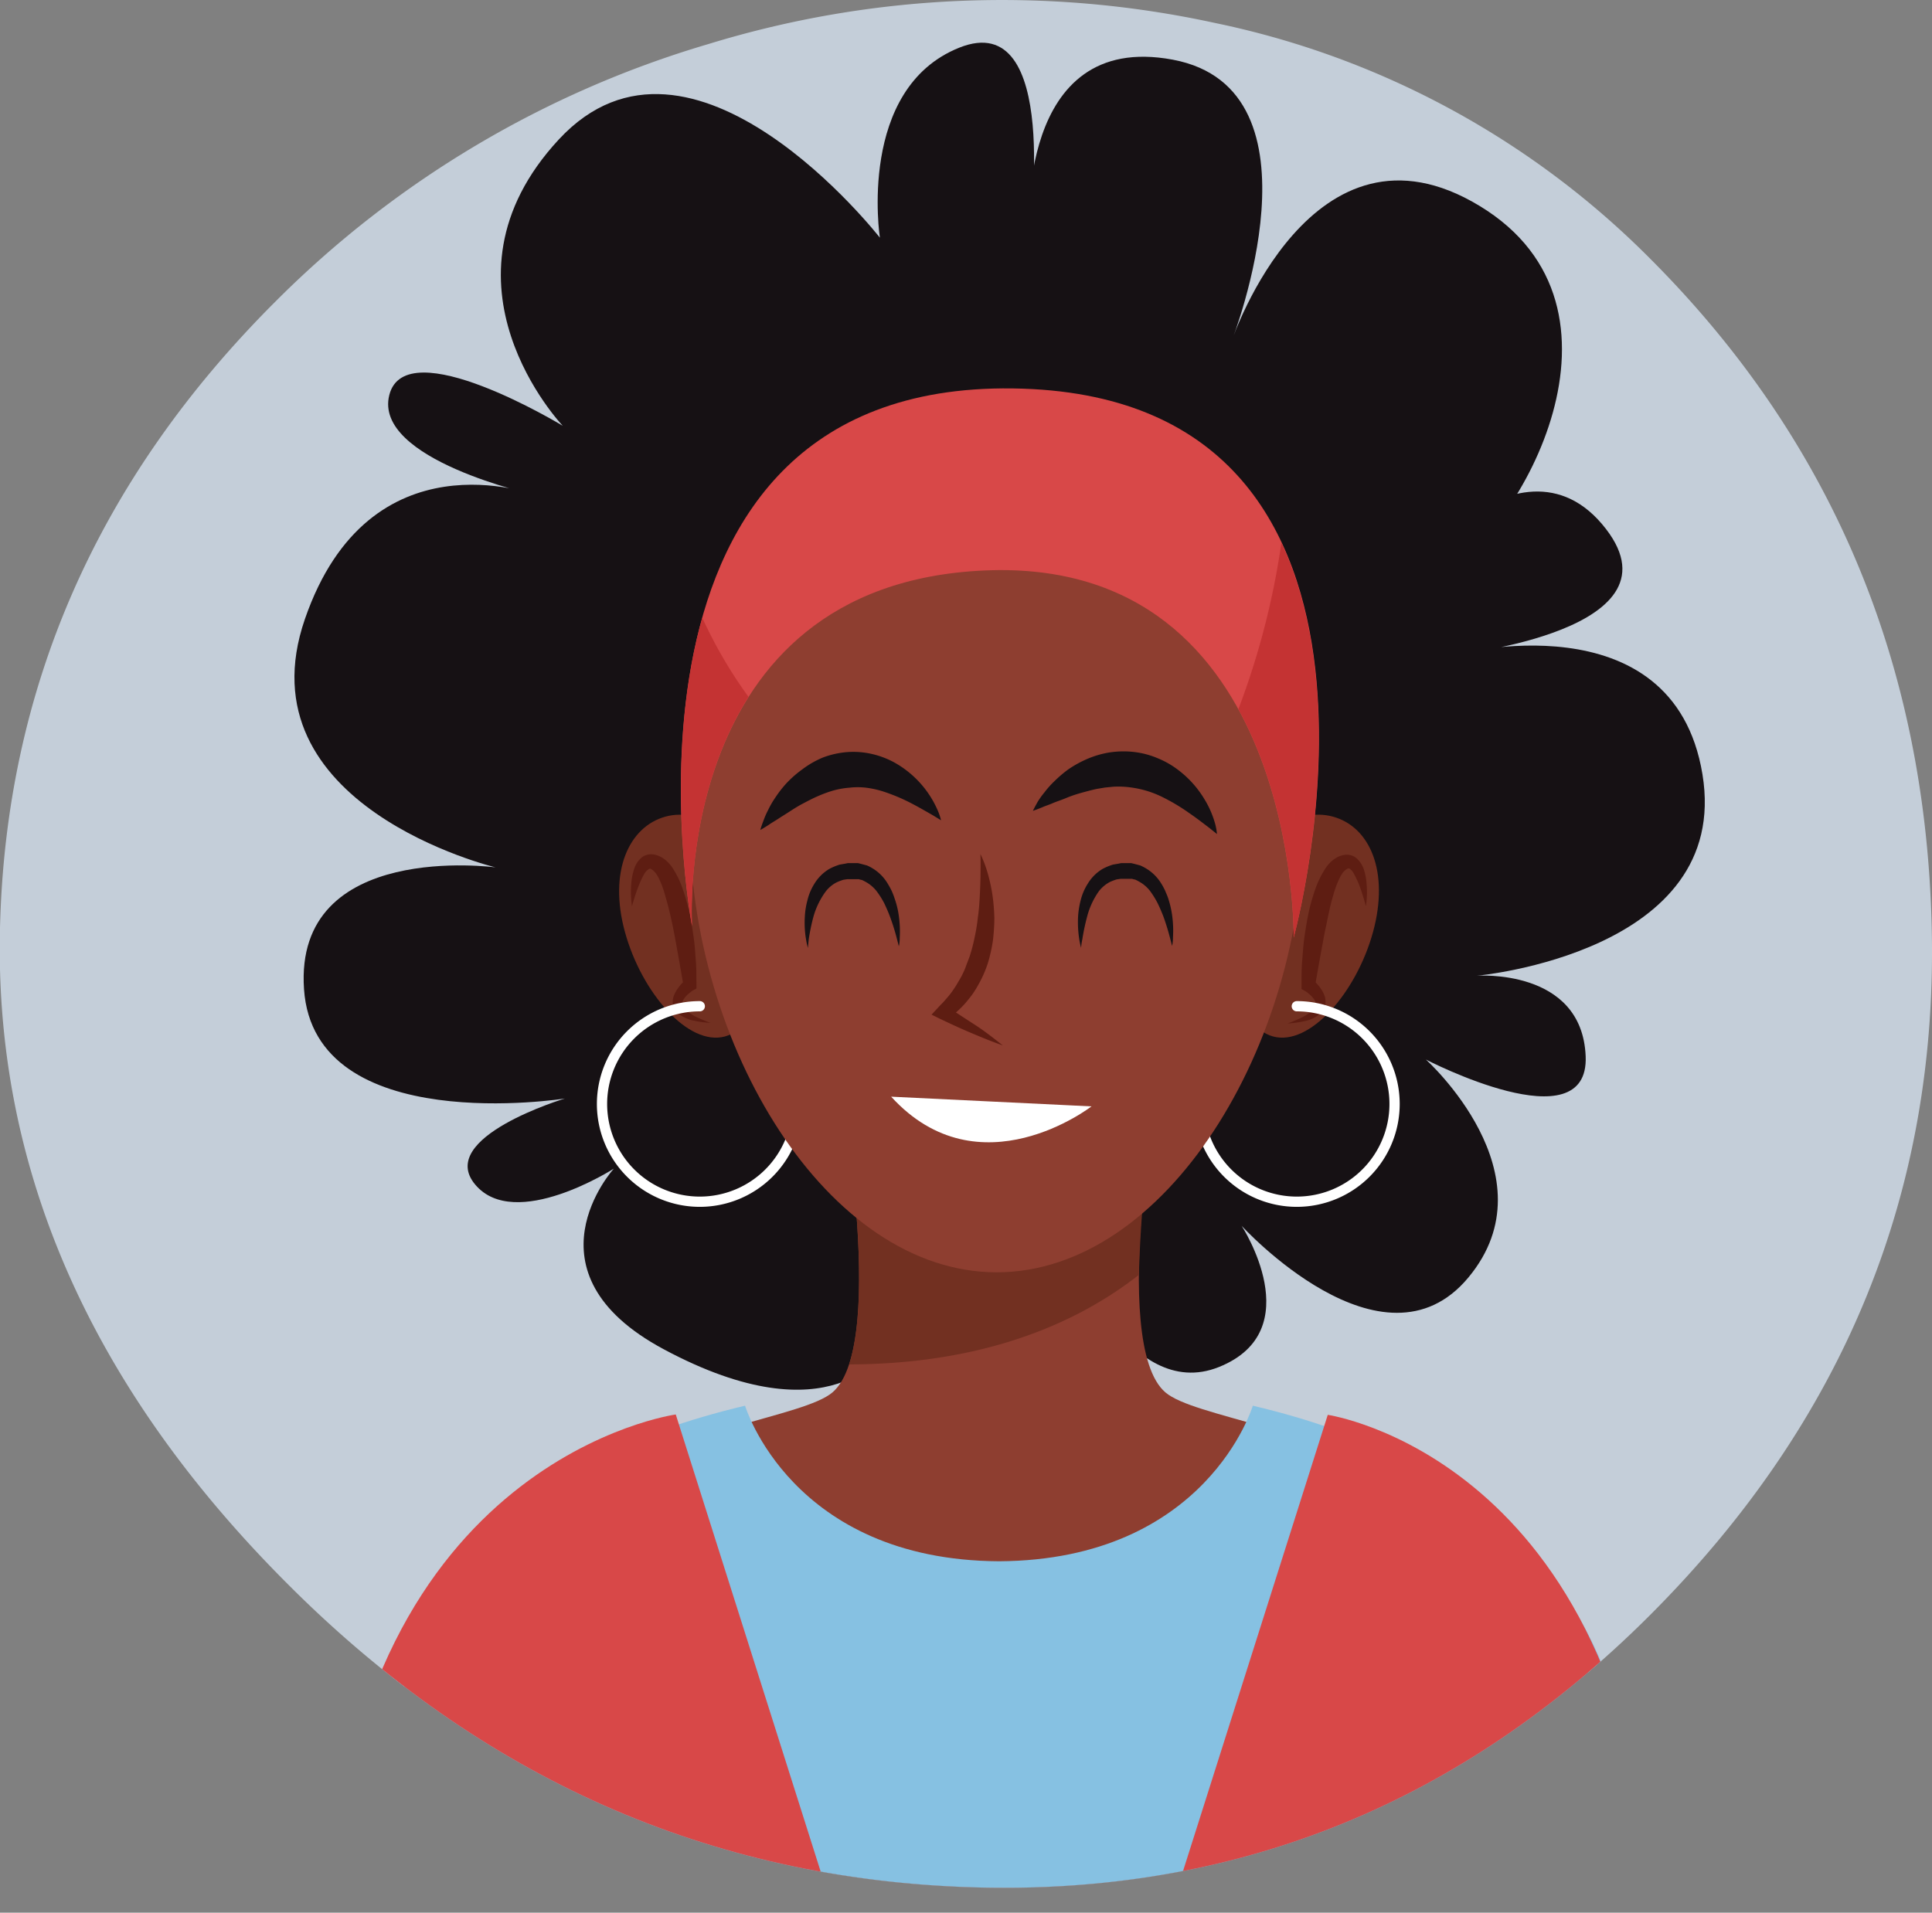 <svg xmlns="http://www.w3.org/2000/svg" xmlns:xlink="http://www.w3.org/1999/xlink" viewBox="0 0 209.08 207.04"><rect x="0" y="0" width="209.08" height="207.04" fill="#808080" stroke="none"/><defs><style>.cls-1,.cls-11{fill:none;}.cls-2{opacity:0.7;}.cls-3{fill:#e1f0ff;}.cls-4{clip-path:url(#clip-path);}.cls-5{fill:#161114;}.cls-6{fill:#8e3e30;}.cls-7{fill:#723021;}.cls-8{fill:#86c1e2;}.cls-9{fill:#d84848;}.cls-10{fill:#5e1d12;}.cls-11{stroke:#fff;stroke-linecap:round;stroke-miterlimit:10;stroke-width:1.11px;}.cls-12{fill:#c43333;}.cls-13{fill:#fff;}</style><clipPath id="clip-path"><path class="cls-1" d="M178.58,174.81q-30.79,30.8-73.39,29.48t-74-32.77Q-.95,139.44,0,100.43T29.84,32.61A110.07,110.07,0,0,1,76.69,4.76a108.23,108.23,0,0,1,54.72-2.29A92.93,92.93,0,0,1,178.58,28q29.47,29.49,30.47,72.41T178.58,174.81Z"/></clipPath></defs><g id="Layer_2" data-name="Layer 2"><g id="OBJECTS"><g class="cls-2"><path class="cls-3" d="M178.58,174.81q-30.79,30.8-73.39,29.48t-74-32.77Q-.95,139.44,0,100.43T29.84,32.61A110.07,110.07,0,0,1,76.69,4.76a108.23,108.23,0,0,1,54.72-2.29A92.93,92.93,0,0,1,178.58,28q29.47,29.49,30.47,72.41T178.58,174.81Z"/></g><g class="cls-4"><path class="cls-5" d="M95.76,146.18s-5.69,9.65-23.93-.13c-15.6-8.35-5.4-19.55-5.4-19.55s-10.69,6.85-15,1.73,9.7-9.32,9.7-9.32S34,123.22,32.9,107.07,53.63,93.89,53.63,93.89,26,87.26,33,67,57.9,53.58,57.9,53.58,40.36,49.76,42.13,42.76,60.9,46.09,60.9,46.09s-14.79-15.51-.42-31S95.22,25.73,95.22,25.73,92.73,9.6,103.81,5.16s7.57,20,7.57,20-1.47-21.89,15.54-18.7,6.43,30.29,6.43,30.29S142,11.28,160.14,22.3s4.22,35.47-3.86,39.57,7.33-16.66,17.09-5.14-16.05,14.16-16.05,14.16,23.75-6.38,26.92,12.93-24.42,21.8-24.42,21.8,11.38-.85,11.78,8.71-17.29.36-17.29.36,13.86,12.45,4.6,23.59-24.54-5.59-24.54-5.59,7.4,11.32-2.45,15.28-16.22-12.65-16.22-12.65Z"/><path class="cls-6" d="M90.09,150.72c6.21-5.3.45-35.63.45-35.63h35.14s-5.76,30.33.44,35.63,53.15,4.81,48.72,55.83H41.37C36.94,155.53,83.89,156,90.09,150.72Z"/><path class="cls-7" d="M91.89,147.69c3.06-9.34-1.35-32.6-1.35-32.6h35.14A151.33,151.33,0,0,0,123.25,138C114.4,144.92,103.29,147.67,91.89,147.69Z"/><path class="cls-8" d="M80.63,152.16s5,16.71,27.48,16.84c22.5-.13,27.47-16.84,27.47-16.84,50.93,12,40,54.39,40,54.39l-67.22.48h-.53l-67.22-.48S29.71,164.19,80.63,152.16Z"/><path class="cls-9" d="M90.21,207,73.13,153.11s-34.52,4.74-37.49,53.49Z"/><path class="cls-9" d="M126.61,207l17.08-53.85S176,157.85,179,206.6Z"/><path class="cls-7" d="M148.59,100.88c-1.8,6.57-6.86,12.4-10.83,11.31s-5.37-8.67-3.57-15.24,6.1-9.64,10.07-8.55S150.38,94.31,148.59,100.88Z"/><path class="cls-10" d="M147.82,98.09c-.23-.83-.48-1.64-.77-2.4a11.84,11.84,0,0,0-.51-1.07A1.41,1.41,0,0,0,146,94c-.13,0-.14,0-.38.16l-.13.11a2.76,2.76,0,0,0-.19.21,1.19,1.19,0,0,1-.09.15l-.13.21a10.17,10.17,0,0,0-.81,2.12c-.23.76-.41,1.55-.57,2.35s-.35,1.61-.49,2.42l-.45,2.45-.43,2.46L142,106a4.57,4.57,0,0,1,.39.35l.33.37a4.09,4.09,0,0,1,.55.88,2,2,0,0,1,.15,1.17,1.7,1.7,0,0,1-.6,1,3.8,3.8,0,0,1-1.72.78,10.49,10.49,0,0,1-1.75.23,16.12,16.12,0,0,0,1.59-.67,5,5,0,0,0,.71-.43,2,2,0,0,0,.56-.5.8.8,0,0,0,0-1,2.77,2.77,0,0,0-.46-.52l-.29-.24a2.86,2.86,0,0,0-.3-.19l-.31-.17v-.47c0-.87,0-1.72.07-2.57s.12-1.71.24-2.55.26-1.7.43-2.55.42-1.69.7-2.53a10.48,10.48,0,0,1,1.22-2.5,4.83,4.83,0,0,1,.55-.63,3.32,3.32,0,0,1,.27-.22c.18-.14.26-.16.39-.25a2.53,2.53,0,0,1,.95-.27,1.67,1.67,0,0,1,1.05.31,2.74,2.74,0,0,1,.9,1.37,5.87,5.87,0,0,1,.26,1.34A10.27,10.27,0,0,1,147.82,98.09Z"/><path class="cls-11" d="M140.34,108.92a10.58,10.58,0,1,1-10.58,10.58"/><path class="cls-7" d="M67.63,100.88c1.8,6.57,6.85,12.4,10.83,11.31S83.82,103.52,82,97,75.93,87.31,72,88.4,65.83,94.31,67.63,100.88Z"/><path class="cls-10" d="M68.39,98.09a10.75,10.75,0,0,1-.06-2.6,6.5,6.5,0,0,1,.27-1.34,2.72,2.72,0,0,1,.89-1.37,1.7,1.7,0,0,1,1.06-.31,2.54,2.54,0,0,1,.94.27,2.75,2.75,0,0,1,.39.25,1.63,1.63,0,0,1,.27.22,4.3,4.3,0,0,1,.56.63,10.07,10.07,0,0,1,1.21,2.5c.29.84.51,1.69.71,2.53s.3,1.7.43,2.55.17,1.7.24,2.55.06,1.7.07,2.57V107l-.31.17a2,2,0,0,0-.29.19l-.29.24a2.46,2.46,0,0,0-.46.52.8.8,0,0,0,0,1,2.27,2.27,0,0,0,.56.5,5.58,5.58,0,0,0,.71.43,16.3,16.3,0,0,0,1.6.67,10.75,10.75,0,0,1-1.76-.23,3.8,3.8,0,0,1-1.72-.78,1.81,1.81,0,0,1-.6-1A2.08,2.08,0,0,1,73,107.6a4.13,4.13,0,0,1,.56-.88,3.8,3.8,0,0,1,.33-.37,4.38,4.38,0,0,1,.38-.35l-.31.64-.43-2.46-.44-2.45c-.15-.81-.31-1.62-.49-2.42S72.22,97.72,72,97a10.16,10.16,0,0,0-.8-2.12l-.13-.21a1.3,1.3,0,0,1-.1-.15s-.13-.14-.19-.21-.09-.08-.12-.11c-.24-.16-.26-.19-.38-.16a1.41,1.41,0,0,0-.59.62,8.14,8.14,0,0,0-.51,1.07C68.88,96.45,68.63,97.26,68.39,98.09Z"/><path class="cls-11" d="M75.73,108.92A10.58,10.58,0,1,0,86.31,119.5"/><path class="cls-6" d="M141.07,89.1c0,24.06-14.87,48.62-33.21,48.62S74.64,113.16,74.64,89.1s14.87-38.51,33.22-38.51S141.07,65,141.07,89.1Z"/><path class="cls-9" d="M74.89,100.25s-2.39-37,31.66-38.5S140,101.49,140,101.49s16-57.93-29.33-59.42C63.49,40.52,74.89,100.25,74.89,100.25Z"/><path class="cls-12" d="M81,75.43a49.91,49.91,0,0,1-5-8.56c-4.44,15.83-1.1,33.38-1.1,33.38S74,86.51,81,75.43Z"/><path class="cls-12" d="M138.67,58.76a84.69,84.69,0,0,1-4.65,18C140.2,88,140,101.49,140,101.49S146.9,76.34,138.67,58.76Z"/><path class="cls-10" d="M106.1,92.44a13,13,0,0,1,.83,2.23,18.33,18.33,0,0,1,.49,2.34,21.19,21.19,0,0,1,.19,2.39,22,22,0,0,1-.16,2.43,17.07,17.07,0,0,1-.54,2.41,12.43,12.43,0,0,1-1,2.29,10.59,10.59,0,0,1-.66,1.07c-.24.35-.52.67-.79,1a10.68,10.68,0,0,1-.89.89c-.31.28-.66.51-1,.77l-.11-1.32c1,.66,2.05,1.35,3.06,2s2,1.43,3,2.22c-1.18-.41-2.31-.88-3.45-1.36s-2.25-1-3.35-1.52l-.91-.45.8-.86c.25-.27.51-.51.73-.79a9.1,9.1,0,0,0,.68-.83c.2-.29.4-.58.58-.89s.36-.6.52-.92.31-.64.43-1l.38-1a18.13,18.13,0,0,0,.55-2.11,19.42,19.42,0,0,0,.35-2.18c.11-.74.16-1.49.2-2.24s.07-1.52.08-2.29S106.13,93.23,106.1,92.44Z"/><path class="cls-13" d="M118.12,119.76s-12.14,9.41-21.68-1.05"/><path class="cls-5" d="M101.84,88.79l-.92-.56c-.59-.33-1.39-.81-2.34-1.3a19.82,19.82,0,0,0-3.17-1.31,10.53,10.53,0,0,0-1.72-.36,7.7,7.7,0,0,0-1.73,0,9.27,9.27,0,0,0-1.71.29,13.13,13.13,0,0,0-1.69.61c-.55.23-1.09.52-1.61.79s-1,.57-1.46.87-.89.56-1.27.81-.74.45-1,.64c-.57.37-.94.57-.94.57s.1-.39.34-1a9.13,9.13,0,0,1,.5-1.15,10.31,10.31,0,0,1,.82-1.41,12.11,12.11,0,0,1,1.21-1.54,11.88,11.88,0,0,1,1.7-1.48A10.16,10.16,0,0,1,89.05,82a9.59,9.59,0,0,1,2.63-.59,9,9,0,0,1,2.7.21,9.39,9.39,0,0,1,2.38.9,10.88,10.88,0,0,1,4.74,5.25A6.69,6.69,0,0,1,101.84,88.79Z"/><path class="cls-5" d="M131.7,90.28l-.85-.68c-.54-.41-1.29-1-2.17-1.6a21,21,0,0,0-3-1.78,10.91,10.91,0,0,0-3.43-1,9.72,9.72,0,0,0-1.79-.06l-.89.09-.9.15c-.59.13-1.18.29-1.75.45s-1.11.35-1.61.56-1,.36-1.41.54-.81.3-1.12.44c-.63.26-1,.38-1,.38s.17-.37.53-1a9,9,0,0,1,.72-1,10,10,0,0,1,1.1-1.23,13.31,13.31,0,0,1,1.51-1.28,12.21,12.21,0,0,1,2-1.1,10.16,10.16,0,0,1,2.42-.71,10,10,0,0,1,2.68-.05,9.27,9.27,0,0,1,2.58.69,9.56,9.56,0,0,1,2.19,1.26,11.11,11.11,0,0,1,2.84,3.17,10.34,10.34,0,0,1,1.16,2.68A6.18,6.18,0,0,1,131.7,90.28Z"/><path class="cls-5" d="M117,102.61a8.28,8.28,0,0,1-.2-.92,11.93,11.93,0,0,1-.13-2.5,9.19,9.19,0,0,1,.27-1.7,6.06,6.06,0,0,1,.78-1.84,4.65,4.65,0,0,1,1.61-1.6,6.33,6.33,0,0,1,1.11-.46l.58-.1.3-.06h.35l.5,0h.26l.33.08.64.17a5.68,5.68,0,0,1,.55.28,4.8,4.8,0,0,1,1.64,1.55,7.28,7.28,0,0,1,.5.9c.12.3.26.59.35.89a10.39,10.39,0,0,1,.39,1.66,12,12,0,0,1,.11,2.49c0,.6-.1.94-.1.94s-.08-.33-.23-.9-.38-1.38-.71-2.29c-.18-.46-.38-.94-.62-1.43a9.52,9.52,0,0,0-.87-1.39,3.88,3.88,0,0,0-1.23-1,2.7,2.7,0,0,0-.34-.17,1.67,1.67,0,0,1-.32-.08l-.16,0h-.9l-.2,0-.41.06a5.94,5.94,0,0,0-.74.28,3.72,3.72,0,0,0-1.19,1,8.44,8.44,0,0,0-1.3,2.86,22.68,22.68,0,0,0-.49,2.34C117,102.27,117,102.61,117,102.61Z"/><path class="cls-5" d="M87.43,102.61a8.28,8.28,0,0,1-.2-.92,10.7,10.7,0,0,1-.13-2.5,8.42,8.42,0,0,1,.27-1.7,6,6,0,0,1,.77-1.84,4.68,4.68,0,0,1,1.62-1.6,6.33,6.33,0,0,1,1.11-.46l.58-.1.29-.06h.36l.5,0h.26l.32.08.64.17a4,4,0,0,1,.55.28A4.75,4.75,0,0,1,96,95.54a8.88,8.88,0,0,1,.5.9,8.1,8.1,0,0,1,.34.89A9.41,9.41,0,0,1,97.25,99a12.1,12.1,0,0,1,.12,2.49c0,.6-.1.94-.1.94s-.08-.33-.23-.9a23.9,23.9,0,0,0-.72-2.29c-.17-.46-.38-.94-.61-1.43a8.8,8.8,0,0,0-.88-1.39,3.84,3.84,0,0,0-1.22-1,3.59,3.59,0,0,0-.34-.17,2,2,0,0,1-.33-.08l-.16,0h-.89l-.21,0-.4.06a5.94,5.94,0,0,0-.74.28,3.52,3.52,0,0,0-1.19,1A8.47,8.47,0,0,0,88,99.34a22.22,22.22,0,0,0-.48,2.34C87.46,102.27,87.43,102.61,87.43,102.61Z"/></g></g></g></svg>